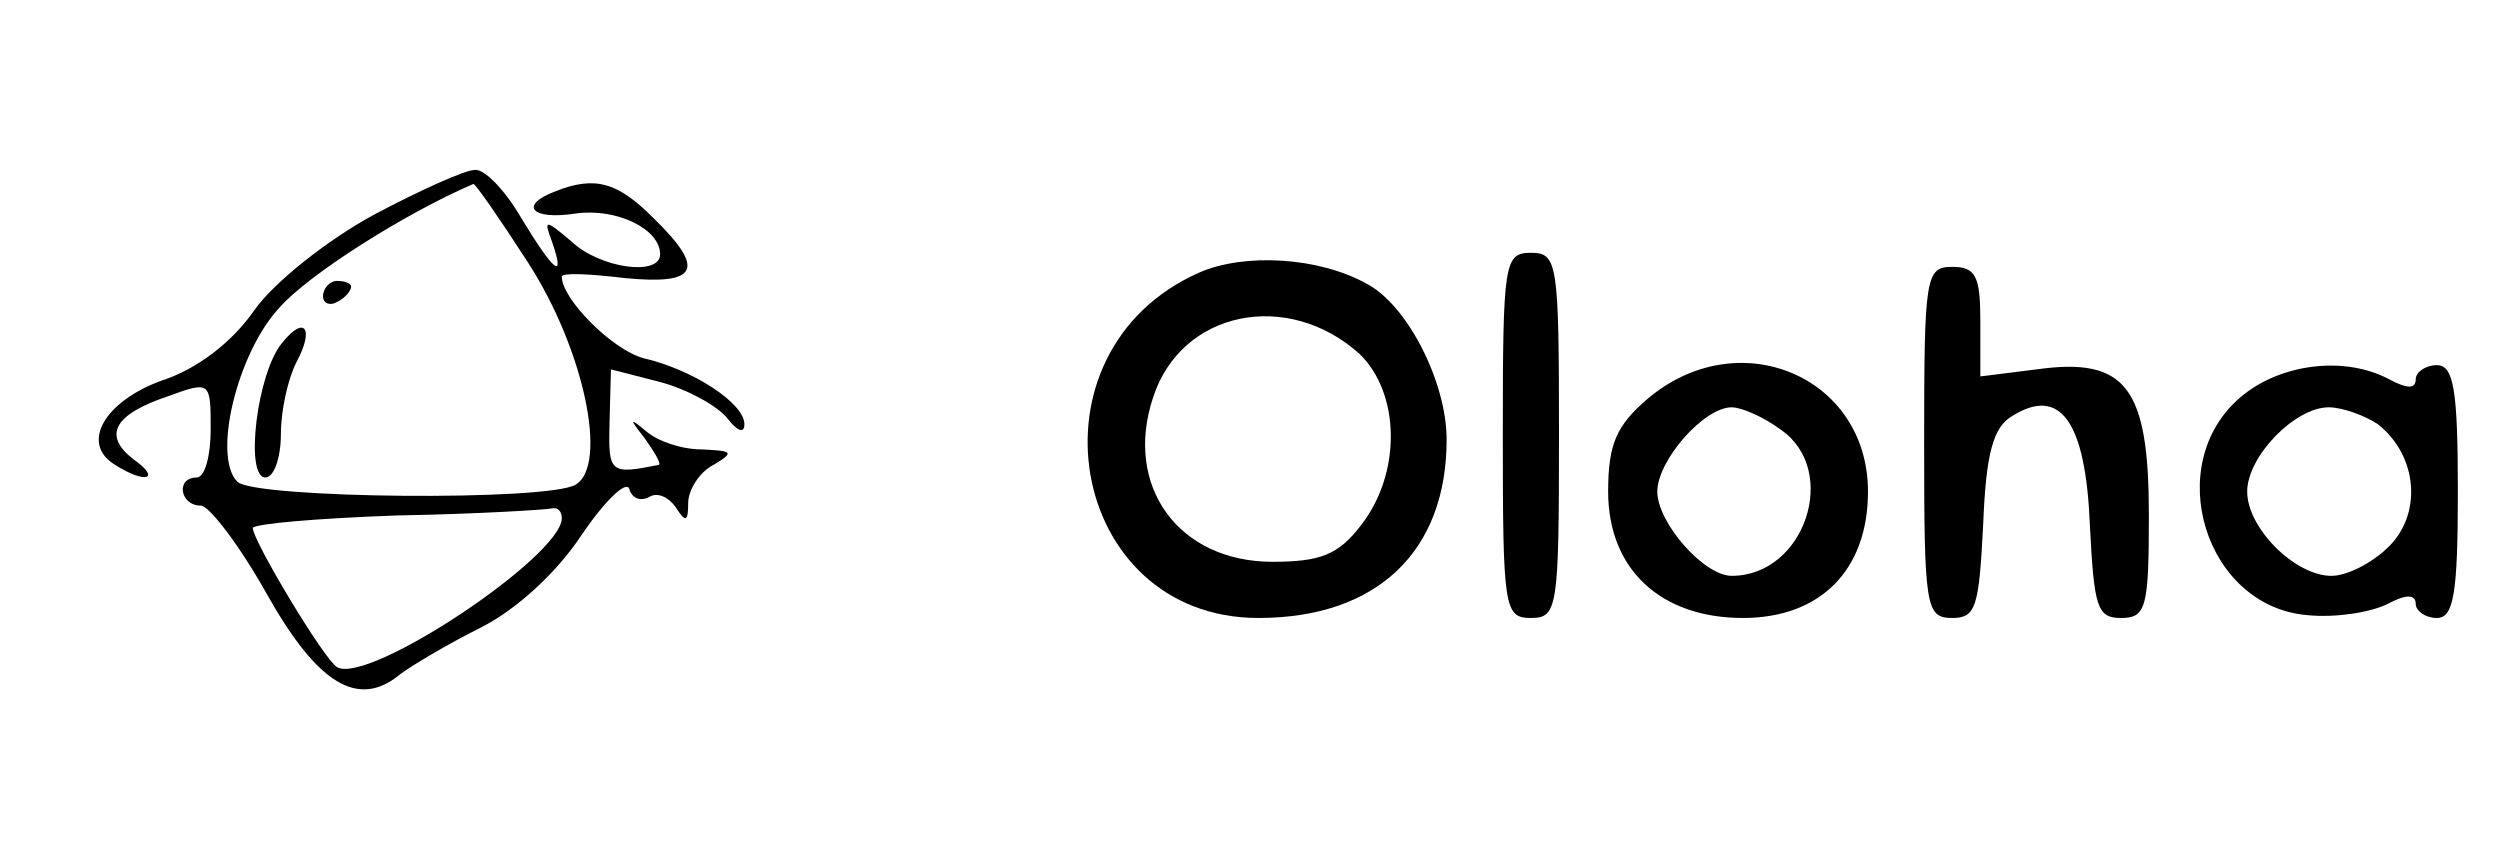 <?xml version="1.0" standalone="no"?>
<!DOCTYPE svg PUBLIC "-//W3C//DTD SVG 20010904//EN"
 "http://www.w3.org/TR/2001/REC-SVG-20010904/DTD/svg10.dtd">
<svg version="1.0" xmlns="http://www.w3.org/2000/svg"
 width="178pt" height="60pt" viewBox="0 0 178 60"
 preserveAspectRatio="xMidYMid meet">

<g transform="translate(0,60) scale(0.1,-0.1)"
fill="#000000" stroke="none">
<path d="M266 447 c-33 -18 -71 -48 -85 -68 -16 -23 -41 -42 -66 -50 -41 -15
-58 -45 -33 -60 22 -14 33 -10 13 4 -22 17 -14 32 25 45 30 11 30 10 30 -24 0
-18 -4 -34 -10 -34 -15 0 -12 -20 3 -20 6 0 28 -29 47 -63 36 -64 65 -82 95
-57 8 6 33 21 57 33 26 13 55 40 72 66 17 25 32 39 34 33 2 -7 8 -9 14 -6 6 4
14 0 19 -7 7 -11 9 -11 9 3 0 9 8 22 18 27 15 9 14 10 -8 11 -15 0 -32 6 -40
13 -12 10 -12 9 -1 -5 7 -10 12 -18 10 -19 -35 -7 -36 -6 -35 31 l1 37 35 -9
c19 -5 41 -17 48 -26 7 -9 12 -11 12 -4 0 15 -37 39 -72 47 -22 6 -58 42 -58
58 0 3 20 2 45 -1 52 -5 58 6 20 43 -25 25 -41 30 -69 19 -27 -10 -18 -21 14
-16 29 4 60 -11 60 -29 0 -16 -43 -10 -63 9 -19 16 -20 16 -14 0 10 -29 1 -21
-22 17 -11 19 -26 35 -33 34 -7 0 -40 -15 -72 -32z m110 -34 c40 -62 57 -144
34 -158 -19 -12 -229 -10 -241 2 -18 18 0 92 30 124 20 23 89 67 138 88 1 1
19 -25 39 -56z m24 -182 c0 -27 -138 -119 -160 -106 -9 5 -60 90 -60 99 0 3
46 7 103 9 56 1 105 4 110 5 4 1 7 -2 7 -7z"/>
<path d="M230 389 c0 -5 5 -7 10 -4 6 3 10 8 10 11 0 2 -4 4 -10 4 -5 0 -10
-5 -10 -11z"/>
<path d="M201 356 c-18 -21 -27 -96 -12 -96 6 0 11 14 11 31 0 17 5 39 11 51
13 24 6 34 -10 14z"/>
<path d="M854 406 c-127 -56 -94 -246 42 -246 84 0 134 47 134 127 0 41 -28
96 -57 111 -34 19 -87 22 -119 8z m114 -58 c29 -28 30 -85 1 -122 -16 -21 -29
-26 -63 -26 -67 0 -106 54 -85 117 20 62 96 77 147 31z"/>
<path d="M1070 290 c0 -123 1 -130 20 -130 19 0 20 7 20 130 0 123 -1 130 -20
130 -19 0 -20 -7 -20 -130z"/>
<path d="M1370 285 c0 -117 1 -125 20 -125 17 0 19 8 22 66 2 51 7 70 21 78
34 21 52 -4 55 -78 3 -58 5 -66 22 -66 18 0 20 7 20 73 0 91 -16 113 -80 104
l-40 -5 0 39 c0 32 -3 39 -20 39 -19 0 -20 -7 -20 -125z"/>
<path d="M1173 316 c-22 -19 -28 -32 -28 -66 0 -55 37 -90 96 -90 55 0 89 34
89 90 0 82 -92 121 -157 66z m95 -22 c42 -29 17 -104 -35 -104 -20 0 -53 38
-53 60 0 22 33 60 53 60 7 0 23 -7 35 -16z"/>
<path d="M1595 317 c-56 -48 -25 -149 48 -155 20 -2 45 2 57 8 13 7 20 7 20 0
0 -5 7 -10 15 -10 12 0 15 17 15 90 0 73 -3 90 -15 90 -8 0 -15 -5 -15 -10 0
-7 -6 -7 -19 0 -32 17 -78 11 -106 -13z m98 -19 c28 -22 32 -63 8 -87 -12 -12
-30 -21 -41 -21 -26 0 -60 34 -60 60 0 25 34 60 58 60 10 0 26 -6 35 -12z"/>
</g>
</svg>
